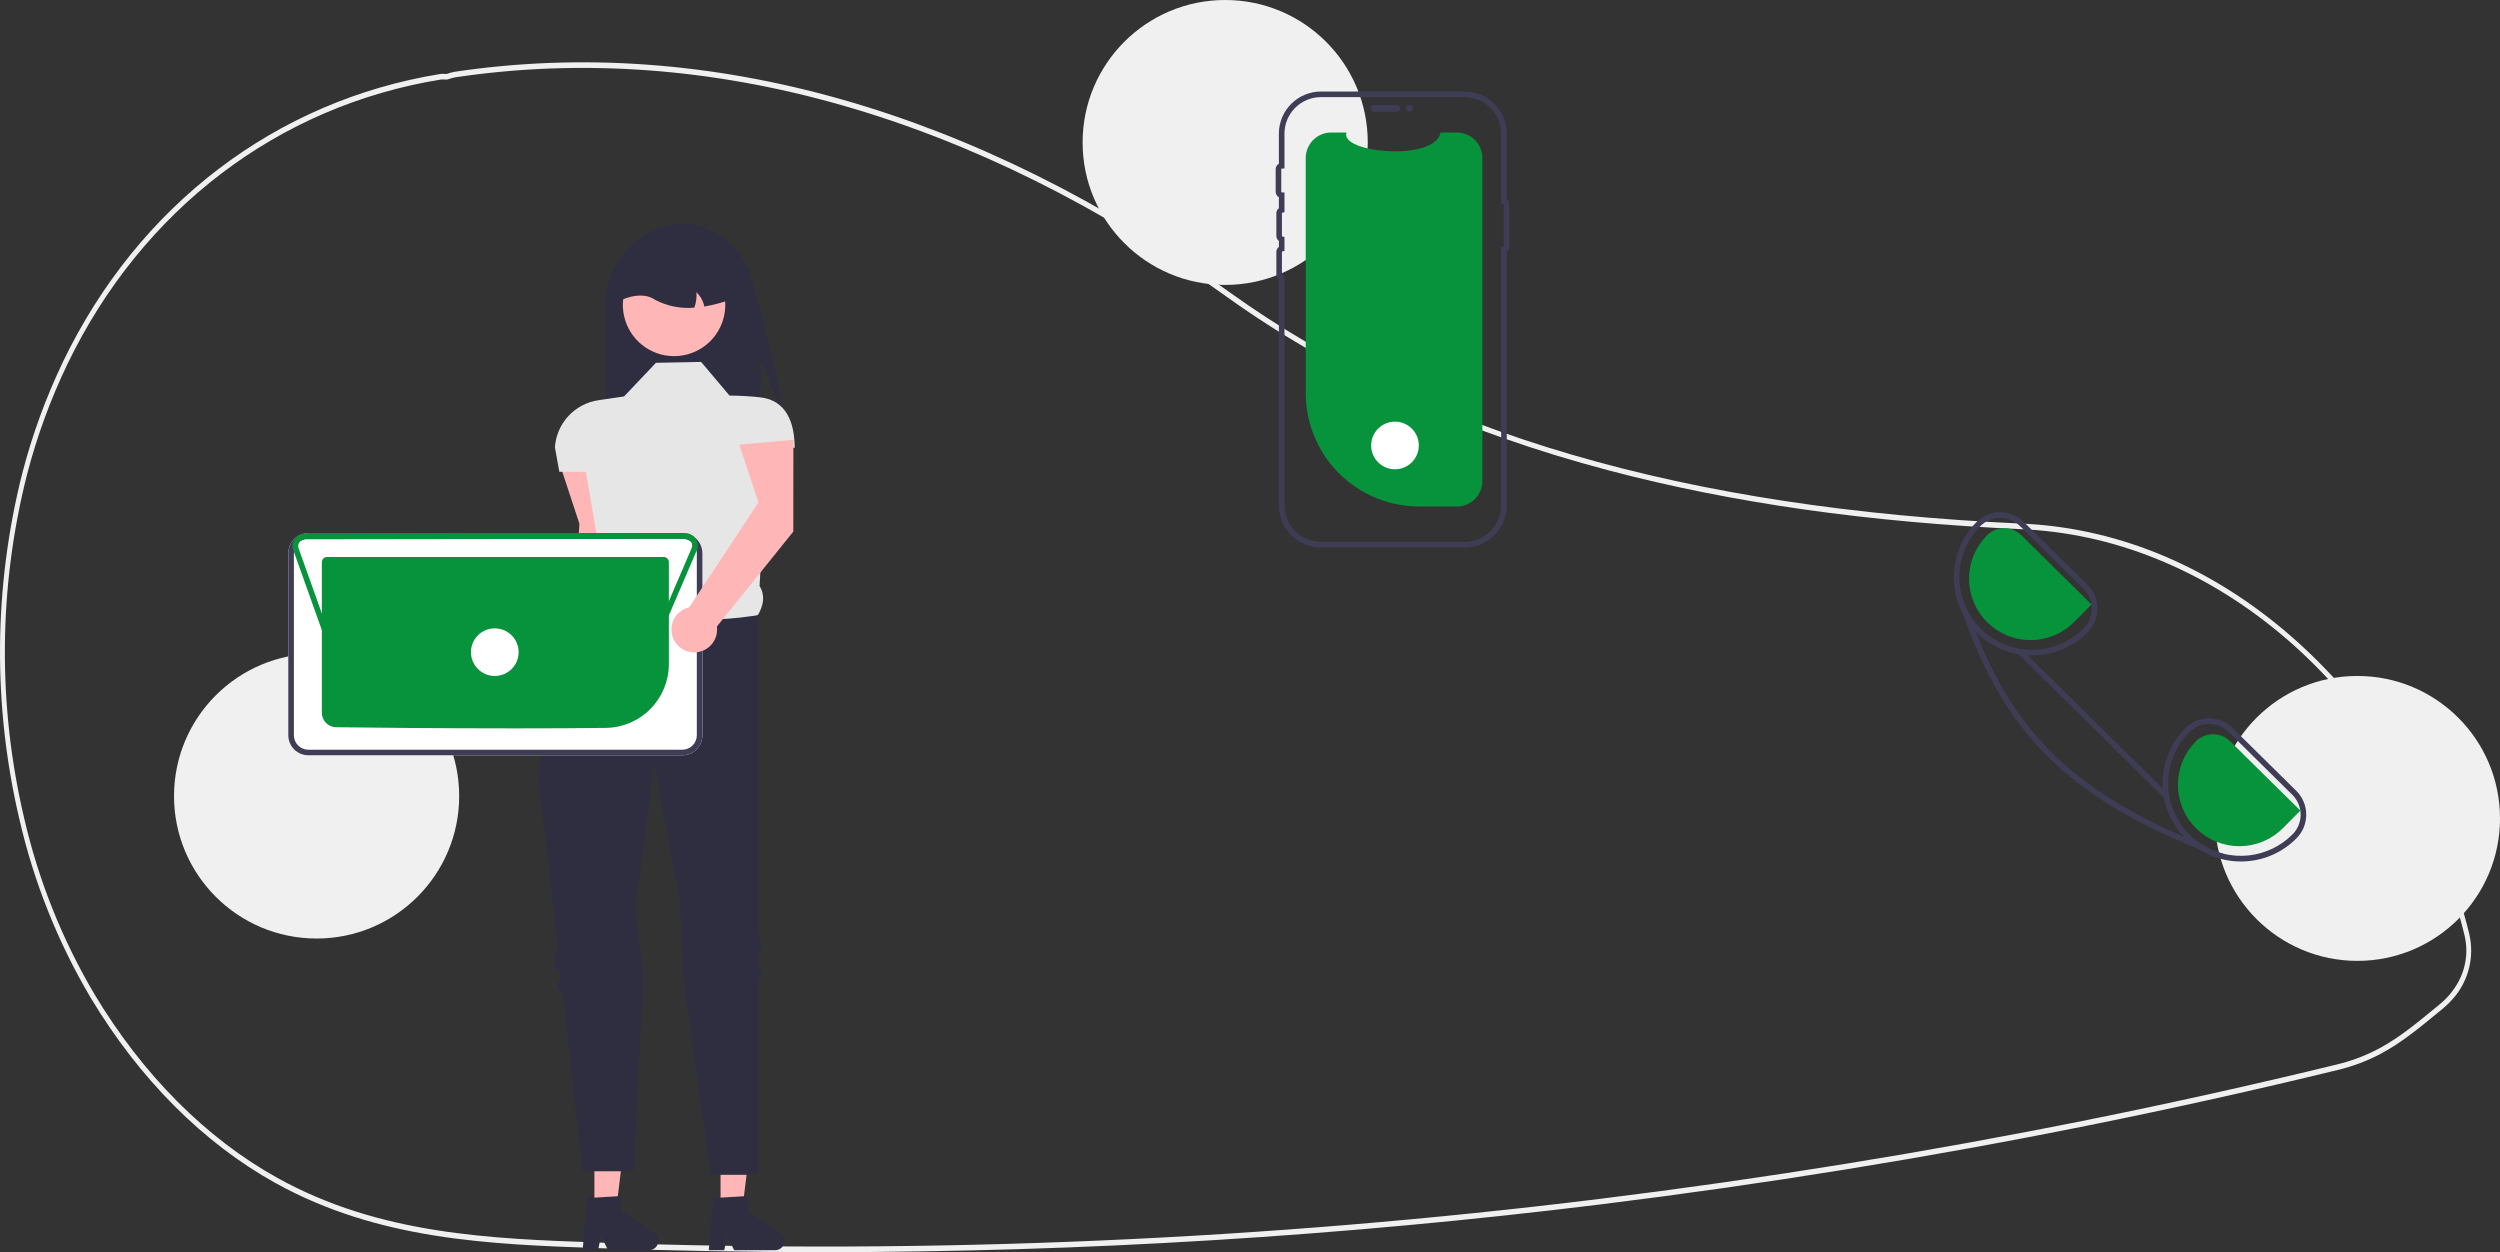<svg width="581" height="291" viewBox="0 0 581 291" fill="none" xmlns="http://www.w3.org/2000/svg">
<rect x="0" y="0" width="581" height="291" fill="#333333" stroke="none"/>
<g clip-path="url(#clip0_559_446)">
<path d="M191.335 291C173.804 291 156.299 290.686 138.82 290.059C113.845 289.163 88.019 288.237 64.015 274.935C47.224 265.631 32.352 250.703 21.009 231.764C13.427 218.928 7.867 205.002 4.526 190.476C-1.707 164.029 -1.495 136.473 5.145 110.125C7.472 101.091 10.68 92.308 14.722 83.899C32.227 47.681 64.155 23.369 102.32 17.197C102.635 17.156 102.954 17.15 103.27 17.177C103.442 17.186 103.613 17.196 103.787 17.189L104.012 17.117C104.588 16.918 105.179 16.766 105.78 16.664C164.639 7.909 226.862 25.623 285.717 67.89C331.224 100.576 391.534 118.176 470.092 121.697L471.208 121.756C493.076 123.011 514.23 132.019 532.384 147.808C550.303 163.391 563.757 184.182 571.291 207.934C572.217 210.83 573.067 213.844 573.815 216.893C574.511 219.726 574.462 222.691 573.672 225.5C572.882 228.309 571.377 230.865 569.305 232.921V232.926L569.11 233.127C568.639 233.595 568.143 234.044 567.636 234.462L567.041 234.952C562.02 239.084 558.055 242.348 553.309 244.883C550.144 246.563 546.778 247.833 543.292 248.662C524.148 253.326 504.707 257.649 485.509 261.513C448.226 269.024 409.961 275.22 371.776 279.928C311.912 287.303 251.652 291.001 191.335 291ZM102.824 18.46C102.707 18.459 102.589 18.467 102.473 18.483C64.666 24.598 33.04 48.671 15.709 84.531C11.706 92.856 8.53 101.552 6.226 110.497C-0.353 136.611 -0.563 163.922 5.615 190.134C8.924 204.521 14.429 218.314 21.938 231.028C33.17 249.781 47.889 264.559 64.505 273.765C88.294 286.947 113.997 287.87 138.855 288.761C216.601 291.536 294.445 288.151 371.655 278.638C409.815 273.932 448.056 267.74 485.315 260.234C504.5 256.373 523.927 252.053 543.058 247.392C546.46 246.583 549.745 245.344 552.834 243.706C557.484 241.222 561.412 237.989 566.384 233.896L566.98 233.406C567.415 233.047 567.843 232.663 568.252 232.263L568.369 232.14C572.455 228.025 574.044 222.596 572.729 217.246V217.245C571.988 214.229 571.148 211.247 570.231 208.381C554.84 159.86 515.023 125.57 471.153 123.053L470.044 122.995C434.16 121.386 402.758 116.929 374.049 109.369C339.777 100.344 309.857 86.759 285.12 68.992C226.489 26.887 164.526 9.238 105.923 17.952C105.376 18.046 104.837 18.186 104.313 18.369L103.908 18.482C103.678 18.492 103.448 18.489 103.218 18.474C103.083 18.467 102.952 18.46 102.824 18.46Z" fill="#F0F0F0"/>
<path d="M181.48 94.811C179.858 93.256 178.197 84.58 176.126 83.699C177.674 87.119 176.55 88.025 176.542 91.778C176.561 93.909 176.312 96.035 175.8 98.104H140.7V70.735C140.7 68.275 141.185 65.84 142.127 63.568C143.069 61.296 144.449 59.232 146.19 57.493C147.93 55.754 149.996 54.375 152.27 53.434C154.544 52.493 156.981 52.008 159.443 52.008C160.382 52.027 161.315 52.163 162.221 52.415C165.238 53.229 167.987 54.821 170.194 57.032C172.401 59.242 173.987 61.994 174.793 65.011C177.469 74.783 181.724 91.049 181.48 94.811Z" fill="#2F2E41"/>
<path d="M142.76 128.48L142.777 107.148L130.226 108.268L134.656 121.723L132.583 155.541C131.577 155.766 130.659 156.279 129.941 157.017C129.222 157.755 128.733 158.685 128.535 159.696C128.337 160.706 128.437 161.752 128.823 162.707C129.209 163.661 129.865 164.483 130.711 165.071C131.556 165.659 132.555 165.989 133.585 166.021C134.615 166.052 135.631 165.783 136.511 165.247C137.391 164.71 138.095 163.93 138.539 163.001C138.982 162.071 139.145 161.033 139.008 160.013L142.76 128.48Z" fill="#FFB6B6"/>
<path d="M167.459 280.924L172.53 280.923L174.942 261.383H167.458L167.459 280.924Z" fill="#FFB6B6"/>
<path d="M165.742 278.425L173.758 277.947V281.378L181.378 286.636C181.755 286.896 182.038 287.269 182.187 287.701C182.336 288.133 182.343 288.601 182.207 289.038C182.071 289.474 181.799 289.855 181.431 290.126C181.062 290.397 180.617 290.543 180.159 290.543H170.616L168.972 287.149L168.329 290.543H164.731L165.742 278.425Z" fill="#2F2E41"/>
<path d="M138.141 280.924L143.212 280.923L145.623 261.383H138.14L138.141 280.924Z" fill="#FFB6B6"/>
<path d="M136.424 278.425L144.439 277.947V281.378L152.06 286.636C152.436 286.896 152.72 287.269 152.869 287.701C153.018 288.133 153.025 288.601 152.889 289.038C152.753 289.474 152.481 289.855 152.112 290.126C151.744 290.397 151.298 290.543 150.841 290.543H141.298L139.653 287.149L139.011 290.543H135.413L136.424 278.425Z" fill="#2F2E41"/>
<path d="M162.944 84.111L152.44 84.316L145.025 92.136L139.081 93.007C136.392 93.401 133.92 94.706 132.078 96.702C130.236 98.698 129.135 101.266 128.96 103.976L129.99 109.628H136.169L139.744 130.597C138.354 134.135 138.259 136.929 141.112 138.026L149.968 154.694L176.126 142.964C177.452 140.686 177.877 138.397 176.521 136.172L178.391 104.071H184.679C184.679 98.068 182.646 93.006 176.674 92.338C174.303 92.082 171.92 91.946 169.535 91.93L162.944 84.111Z" fill="#E6E6E6"/>
<path d="M176.126 142.965C176.126 142.965 150.586 147.492 141.112 138.026C141.112 138.026 140.15 139.657 138.701 142.363C138.284 143.141 137.479 143.668 136.993 144.611C136.551 145.467 135.415 146.52 134.933 147.492C134.546 148.274 135.167 149.295 134.764 150.139C129.912 160.307 124.244 174.65 125.459 184.121C126.243 190.229 127.862 204.44 129.566 219.705C129.699 220.897 128.621 222.429 128.755 223.631C128.881 224.765 130.22 225.568 130.346 226.704C130.43 227.459 129.495 228.228 129.578 228.982C129.67 229.808 130.78 230.619 130.872 231.442C133.207 252.519 135.345 272.196 135.345 272.196H147.291L149.545 227.255L147.703 210.873L152.028 177.742L158.001 209.227L158.769 226.946L165.082 273.019H176.126V228.418L176.949 226.101L176.126 223.129L176.949 219.927L176.126 216.44V142.965Z" fill="#2F2E41"/>
<path d="M166.168 78.025C164.541 80.184 162.226 81.726 159.605 82.395C156.984 83.065 154.213 82.823 151.748 81.708C149.283 80.594 147.271 78.674 146.044 76.265C144.817 73.856 144.448 71.102 144.997 68.455C145.546 65.808 146.981 63.427 149.066 61.704C151.15 59.981 153.76 59.018 156.465 58.975C159.17 58.932 161.809 59.81 163.948 61.466C166.087 63.121 167.597 65.455 168.231 68.083C168.265 68.226 168.294 68.368 168.322 68.515C168.657 70.162 168.638 71.861 168.266 73.501C167.895 75.14 167.18 76.682 166.168 78.025Z" fill="#FFB6B6"/>
<path d="M163.686 71.237C163.433 69.97 162.794 68.813 161.857 67.924C161.949 69.137 161.781 70.357 161.362 71.5C158.231 71.777 155.085 71.155 152.296 69.706C150.195 68.282 147.522 68.405 144.408 69.706C144.408 68.192 144.706 66.694 145.285 65.296C145.865 63.897 146.714 62.627 147.785 61.557C148.857 60.487 150.128 59.638 151.528 59.059C152.927 58.48 154.427 58.182 155.942 58.182H158.001C161.06 58.182 163.993 59.397 166.156 61.558C168.319 63.719 169.534 66.65 169.535 69.706C167.634 70.387 165.677 70.899 163.686 71.237Z" fill="#2F2E41"/>
<path d="M73.579 218.113C91.879 218.113 106.714 203.29 106.714 185.006C106.714 166.722 91.879 151.9 73.579 151.9C55.279 151.9 40.444 166.722 40.444 185.006C40.444 203.29 55.279 218.113 73.579 218.113Z" fill="#F0F0F0"/>
<path d="M284.734 66.213C303.034 66.213 317.869 51.391 317.869 33.106C317.869 14.822 303.034 0 284.734 0C266.434 0 251.599 14.822 251.599 33.106C251.599 51.391 266.434 66.213 284.734 66.213Z" fill="#F0F0F0"/>
<path d="M547.865 223.306C566.165 223.306 581 208.484 581 190.199C581 171.915 566.165 157.093 547.865 157.093C529.565 157.093 514.73 171.915 514.73 190.199C514.73 208.484 529.565 223.306 547.865 223.306Z" fill="#F0F0F0"/>
<path d="M344.506 36.717V111.788C344.507 113.347 343.891 114.844 342.793 115.952C341.696 117.06 340.204 117.691 338.644 117.708C338.622 117.71 338.601 117.711 338.579 117.71H329.834C322.837 117.71 316.127 114.933 311.179 109.99C306.231 105.046 303.452 98.342 303.452 91.351V36.717C303.452 35.146 304.076 33.64 305.188 32.529C306.299 31.418 307.807 30.794 309.379 30.794H312.923C311.281 35.579 333.561 37.593 334.784 30.794H338.579C340.151 30.794 341.659 31.418 342.77 32.529C343.882 33.64 344.506 35.146 344.506 36.717Z" fill="#07933C"/>
<path d="M318.556 25.181C318.556 24.975 318.638 24.778 318.783 24.632C318.929 24.487 319.127 24.405 319.332 24.405H324.615C324.821 24.405 325.018 24.487 325.163 24.633C325.308 24.778 325.389 24.975 325.389 25.181C325.389 25.386 325.308 25.583 325.163 25.729C325.018 25.874 324.821 25.956 324.615 25.957H319.332C319.127 25.957 318.929 25.875 318.783 25.729C318.638 25.584 318.556 25.387 318.556 25.181Z" fill="#3F3D56"/>
<path d="M340.394 127.232H306.988C304.397 127.229 301.912 126.2 300.079 124.368C298.247 122.537 297.216 120.055 297.213 117.465V64.988C297.029 64.856 296.88 64.683 296.777 64.482C296.674 64.281 296.62 64.059 296.621 63.833V58.555C296.62 58.33 296.674 58.107 296.777 57.907C296.88 57.706 297.029 57.532 297.213 57.401V55.984C297.029 55.853 296.88 55.679 296.777 55.479C296.674 55.278 296.62 55.056 296.621 54.83V49.552C296.62 49.326 296.674 49.104 296.777 48.903C296.88 48.702 297.029 48.529 297.213 48.397V45.837C296.986 45.716 296.797 45.535 296.665 45.314C296.534 45.094 296.465 44.842 296.465 44.585V39.307C296.465 39.05 296.534 38.798 296.665 38.577C296.797 38.356 296.986 38.175 297.213 38.054V31.039C297.216 28.449 298.247 25.967 300.079 24.136C301.912 22.305 304.397 21.275 306.988 21.272H340.394C342.986 21.275 345.47 22.305 347.303 24.136C349.135 25.967 350.166 28.449 350.169 31.039V46.33C350.345 46.44 350.49 46.593 350.591 46.775C350.692 46.956 350.745 47.16 350.745 47.368V57.431C350.745 57.639 350.692 57.843 350.591 58.024C350.49 58.206 350.345 58.359 350.169 58.469V117.465C350.166 120.055 349.135 122.537 347.303 124.368C345.47 126.199 342.986 127.229 340.394 127.232ZM306.988 22.57C304.741 22.573 302.587 23.466 300.998 25.053C299.409 26.641 298.515 28.794 298.512 31.039V39.158L297.887 39.182C297.855 39.184 297.824 39.197 297.801 39.22C297.778 39.243 297.765 39.274 297.765 39.307V44.585C297.765 44.617 297.778 44.648 297.801 44.671C297.824 44.694 297.855 44.708 297.887 44.709L298.512 44.733V49.309L298.018 49.431C297.99 49.437 297.966 49.453 297.948 49.475C297.931 49.496 297.921 49.524 297.92 49.552V54.83C297.921 54.858 297.931 54.885 297.948 54.907C297.966 54.929 297.991 54.944 298.018 54.951L298.512 55.073V58.312L298.018 58.434C297.99 58.441 297.966 58.456 297.948 58.478C297.931 58.5 297.921 58.527 297.92 58.555V63.833C297.921 63.861 297.931 63.888 297.948 63.91C297.966 63.932 297.99 63.948 298.018 63.954L298.512 64.076V117.465C298.515 119.711 299.409 121.863 300.998 123.451C302.587 125.039 304.741 125.932 306.988 125.934H340.394C342.641 125.931 344.795 125.038 346.384 123.451C347.973 121.863 348.867 119.711 348.87 117.465V57.357H349.445V47.442H348.87V31.039C348.867 28.794 347.973 26.641 346.384 25.053C344.795 23.466 342.641 22.573 340.394 22.57L306.988 22.57Z" fill="#3F3D56"/>
<path d="M327.566 25.957C327.995 25.957 328.343 25.61 328.343 25.181C328.343 24.752 327.995 24.405 327.566 24.405C327.137 24.405 326.79 24.752 326.79 25.181C326.79 25.61 327.137 25.957 327.566 25.957Z" fill="#3F3D56"/>
<path d="M158.581 175.531H71.658C70.424 175.527 69.241 175.036 68.368 174.164C67.495 173.292 67.003 172.11 67 170.877V128.56C67.003 127.326 67.495 126.145 68.368 125.272C69.24 124.4 70.423 123.909 71.658 123.905H158.58C159.815 123.909 160.997 124.4 161.87 125.272C162.743 126.144 163.235 127.326 163.239 128.559V170.876C163.235 172.11 162.744 173.291 161.871 174.164C160.998 175.036 159.815 175.527 158.581 175.531Z" fill="white"/>
<path d="M158.581 175.531H71.658C70.424 175.527 69.241 175.036 68.368 174.164C67.495 173.292 67.003 172.11 67 170.877V128.56C67.003 127.326 67.495 126.145 68.368 125.272C69.24 124.4 70.423 123.909 71.658 123.905H158.58C159.815 123.909 160.997 124.4 161.87 125.272C162.743 126.144 163.235 127.326 163.239 128.559V170.876C163.235 172.11 162.744 173.291 161.871 174.164C160.998 175.036 159.815 175.527 158.581 175.531ZM71.658 125.204C70.768 125.206 69.915 125.561 69.286 126.19C68.656 126.819 68.302 127.671 68.299 128.56V170.876C68.302 171.766 68.657 172.618 69.286 173.247C69.916 173.876 70.769 174.23 71.659 174.232H158.58C159.47 174.23 160.323 173.875 160.952 173.246C161.582 172.617 161.937 171.765 161.939 170.876V128.56C161.936 127.67 161.582 126.818 160.952 126.189C160.323 125.561 159.47 125.206 158.58 125.204L71.658 125.204Z" fill="#3F3D56"/>
<path d="M119.778 169.277C102.635 169.277 84.76 169.113 78.09 169.007C77.213 168.989 76.377 168.629 75.761 168.004C75.146 167.378 74.8 166.537 74.796 165.66V130.632C74.797 130.318 74.921 130.016 75.144 129.794C75.365 129.572 75.666 129.446 75.981 129.445H154.255C154.569 129.446 154.87 129.57 155.093 129.792C155.315 130.014 155.441 130.314 155.442 130.628V154.395C155.427 158.274 153.891 161.994 151.164 164.755C148.436 167.516 144.734 169.099 140.852 169.164C134.636 169.245 127.275 169.277 119.778 169.277Z" fill="#07933C"/>
<path d="M149.608 152.211H78.882C78.289 152.21 77.712 152.026 77.228 151.685C76.744 151.344 76.377 150.863 76.176 150.306L68.171 127.867C68.017 127.434 67.969 126.971 68.031 126.516C68.093 126.061 68.263 125.627 68.528 125.251C68.793 124.876 69.144 124.569 69.552 124.357C69.96 124.145 70.412 124.034 70.872 124.033L159.279 123.91C159.7 123.91 160.115 124.001 160.496 124.178C160.877 124.356 161.214 124.614 161.484 124.936C161.754 125.258 161.95 125.635 162.059 126.04C162.167 126.446 162.185 126.871 162.112 127.284L162.18 127.313L161.926 127.905L161.924 127.911L152.246 150.472C152.026 150.988 151.658 151.429 151.189 151.738C150.72 152.047 150.17 152.212 149.608 152.211ZM159.283 125.208L70.875 125.331C70.623 125.332 70.375 125.392 70.151 125.509C69.928 125.625 69.736 125.793 69.591 125.998C69.446 126.204 69.352 126.442 69.318 126.691C69.284 126.94 69.31 127.194 69.395 127.431L77.4 149.869C77.51 150.174 77.711 150.438 77.976 150.625C78.242 150.812 78.558 150.912 78.883 150.913H149.608C149.916 150.913 150.217 150.823 150.473 150.654C150.73 150.485 150.931 150.244 151.052 149.961L160.729 127.399C160.832 127.16 160.874 126.899 160.85 126.64C160.827 126.381 160.74 126.132 160.597 125.915C160.454 125.698 160.259 125.519 160.029 125.396C159.8 125.273 159.544 125.208 159.283 125.208Z" fill="#07933C"/>
<path d="M114.987 157.096C118.046 157.096 120.525 154.618 120.525 151.562C120.525 148.506 118.046 146.029 114.987 146.029C111.929 146.029 109.449 148.506 109.449 151.562C109.449 154.618 111.929 157.096 114.987 157.096Z" fill="white"/>
<path d="M324.193 109.059C327.252 109.059 329.731 106.582 329.731 103.526C329.731 100.47 327.252 97.992 324.193 97.992C321.134 97.992 318.655 100.47 318.655 103.526C318.655 106.582 321.134 109.059 324.193 109.059Z" fill="white"/>
<path d="M533.656 183.786L518.862 169.193C518.142 168.477 517.287 167.91 516.347 167.525C515.408 167.139 514.401 166.943 513.385 166.947H513.333C512.309 166.95 511.297 167.156 510.353 167.552C509.41 167.949 508.554 168.529 507.836 169.258C504.529 172.603 502.647 177.098 502.588 181.8C502.529 186.502 504.296 191.044 507.518 194.471C507.674 194.64 507.836 194.802 507.999 194.964C508.899 195.858 509.892 196.652 510.962 197.333C513.886 199.222 517.297 200.221 520.779 200.209H520.889C523.279 200.201 525.644 199.72 527.846 198.793C530.049 197.865 532.045 196.511 533.721 194.808C535.173 193.337 535.981 191.35 535.969 189.284C535.957 187.217 535.125 185.24 533.656 183.786ZM532.798 193.893C530.052 196.658 526.435 198.392 522.558 198.803C518.681 199.215 514.781 198.278 511.514 196.152C510.579 195.534 509.707 194.828 508.908 194.042C505.721 190.897 503.914 186.615 503.886 182.139C503.858 177.662 505.611 173.358 508.759 170.173C509.357 169.564 510.071 169.08 510.859 168.749C511.646 168.418 512.492 168.247 513.346 168.245H513.385C514.231 168.242 515.069 168.406 515.852 168.727C516.634 169.047 517.346 169.519 517.946 170.115L532.74 184.714C533.964 185.924 534.658 187.571 534.669 189.291C534.68 191.012 534.007 192.667 532.798 193.893Z" fill="#3F3D56"/>
<path d="M485.116 135.892L470.322 121.293C468.866 119.849 466.896 119.041 464.845 119.047H464.8C463.775 119.051 462.761 119.258 461.816 119.655C460.872 120.053 460.015 120.634 459.297 121.364C456.562 124.139 454.789 127.716 454.237 131.571C453.685 135.426 454.384 139.356 456.23 142.786L456.237 142.792C456.998 144.195 457.944 145.49 459.05 146.642C459.173 146.785 459.316 146.927 459.459 147.07C462.856 150.439 467.452 152.326 472.239 152.315H472.356C474.746 152.305 477.111 151.822 479.313 150.894C481.515 149.966 483.512 148.611 485.187 146.908C485.907 146.18 486.476 145.317 486.861 144.37C487.247 143.422 487.442 142.408 487.435 141.385C487.429 140.362 487.221 139.351 486.823 138.408C486.425 137.465 485.845 136.611 485.116 135.892ZM484.258 145.999C482.703 147.58 480.85 148.837 478.806 149.698C476.762 150.559 474.568 151.008 472.349 151.017H472.239C468.907 151.016 465.651 150.03 462.878 148.184C460.106 146.339 457.942 143.715 456.658 140.644C455.374 137.572 455.027 134.19 455.662 130.922C456.297 127.655 457.885 124.648 460.226 122.279C461.437 121.056 463.085 120.362 464.807 120.352C466.529 120.341 468.186 121.013 469.413 122.221L484.206 136.814C485.43 138.026 486.123 139.674 486.133 141.396C486.143 143.118 485.469 144.773 484.258 145.999Z" fill="#3F3D56"/>
<path d="M534.602 188.374L518.292 172.279C517.222 171.226 515.778 170.64 514.277 170.649C512.775 170.659 511.339 171.263 510.283 172.329C508.961 173.663 507.916 175.244 507.206 176.981C506.497 178.719 506.137 180.579 506.148 182.456C506.158 184.333 506.539 186.189 507.268 187.919C507.997 189.648 509.06 191.218 510.397 192.536C511.733 193.855 513.317 194.898 515.057 195.605C516.797 196.312 518.659 196.669 520.538 196.656C522.416 196.644 524.273 196.261 526.004 195.531C527.734 194.8 529.303 193.736 530.622 192.4L534.602 188.374Z" fill="#07933C"/>
<path d="M486.064 140.477L469.755 124.383C468.685 123.33 467.241 122.743 465.74 122.753C464.238 122.762 462.802 123.366 461.745 124.432C460.424 125.766 459.379 127.347 458.669 129.085C457.96 130.823 457.6 132.683 457.611 134.56C457.621 136.436 458.002 138.293 458.731 140.022C459.46 141.752 460.523 143.321 461.86 144.64C463.196 145.959 464.78 147.001 466.52 147.708C468.26 148.415 470.122 148.773 472.001 148.76C473.879 148.747 475.736 148.365 477.467 147.634C479.197 146.904 480.766 145.84 482.085 144.503L486.064 140.477Z" fill="#07933C"/>
<path d="M516.679 198.398L516.289 199.424C514.457 198.729 512.681 198.032 510.961 197.333C480.503 184.915 465.963 170.381 456.237 142.792L456.23 142.786C455.769 141.488 455.321 140.159 454.885 138.8L455.912 138.469C456.255 139.776 456.757 141.036 457.406 142.221C457.939 143.734 458.487 145.207 459.05 146.642C468.191 169.927 481.673 183.234 507.518 194.471C508.817 195.036 510.149 195.596 511.514 196.152C513.098 197.183 514.844 197.943 516.679 198.398Z" fill="#3F3D56"/>
<path d="M470.051 151.134L469.138 152.058L502.882 185.357L503.796 184.433L470.051 151.134Z" fill="#3F3D56"/>
<path d="M184.364 123.542L184.381 102.209L171.83 103.33L176.26 116.784L160.181 141.136C159.176 141.362 158.258 141.874 157.539 142.612C156.82 143.35 156.332 144.281 156.134 145.291C155.935 146.301 156.035 147.347 156.421 148.302C156.808 149.256 157.464 150.078 158.309 150.666C159.155 151.255 160.153 151.584 161.183 151.616C162.213 151.647 163.23 151.378 164.11 150.842C164.989 150.305 165.694 149.525 166.137 148.596C166.581 147.666 166.744 146.628 166.607 145.608L184.364 123.542Z" fill="#FFB6B6"/>
</g>
<defs>
<clipPath id="clip0_559_446">
<rect width="581" height="291" fill="white"/>
</clipPath>
</defs>
</svg>
